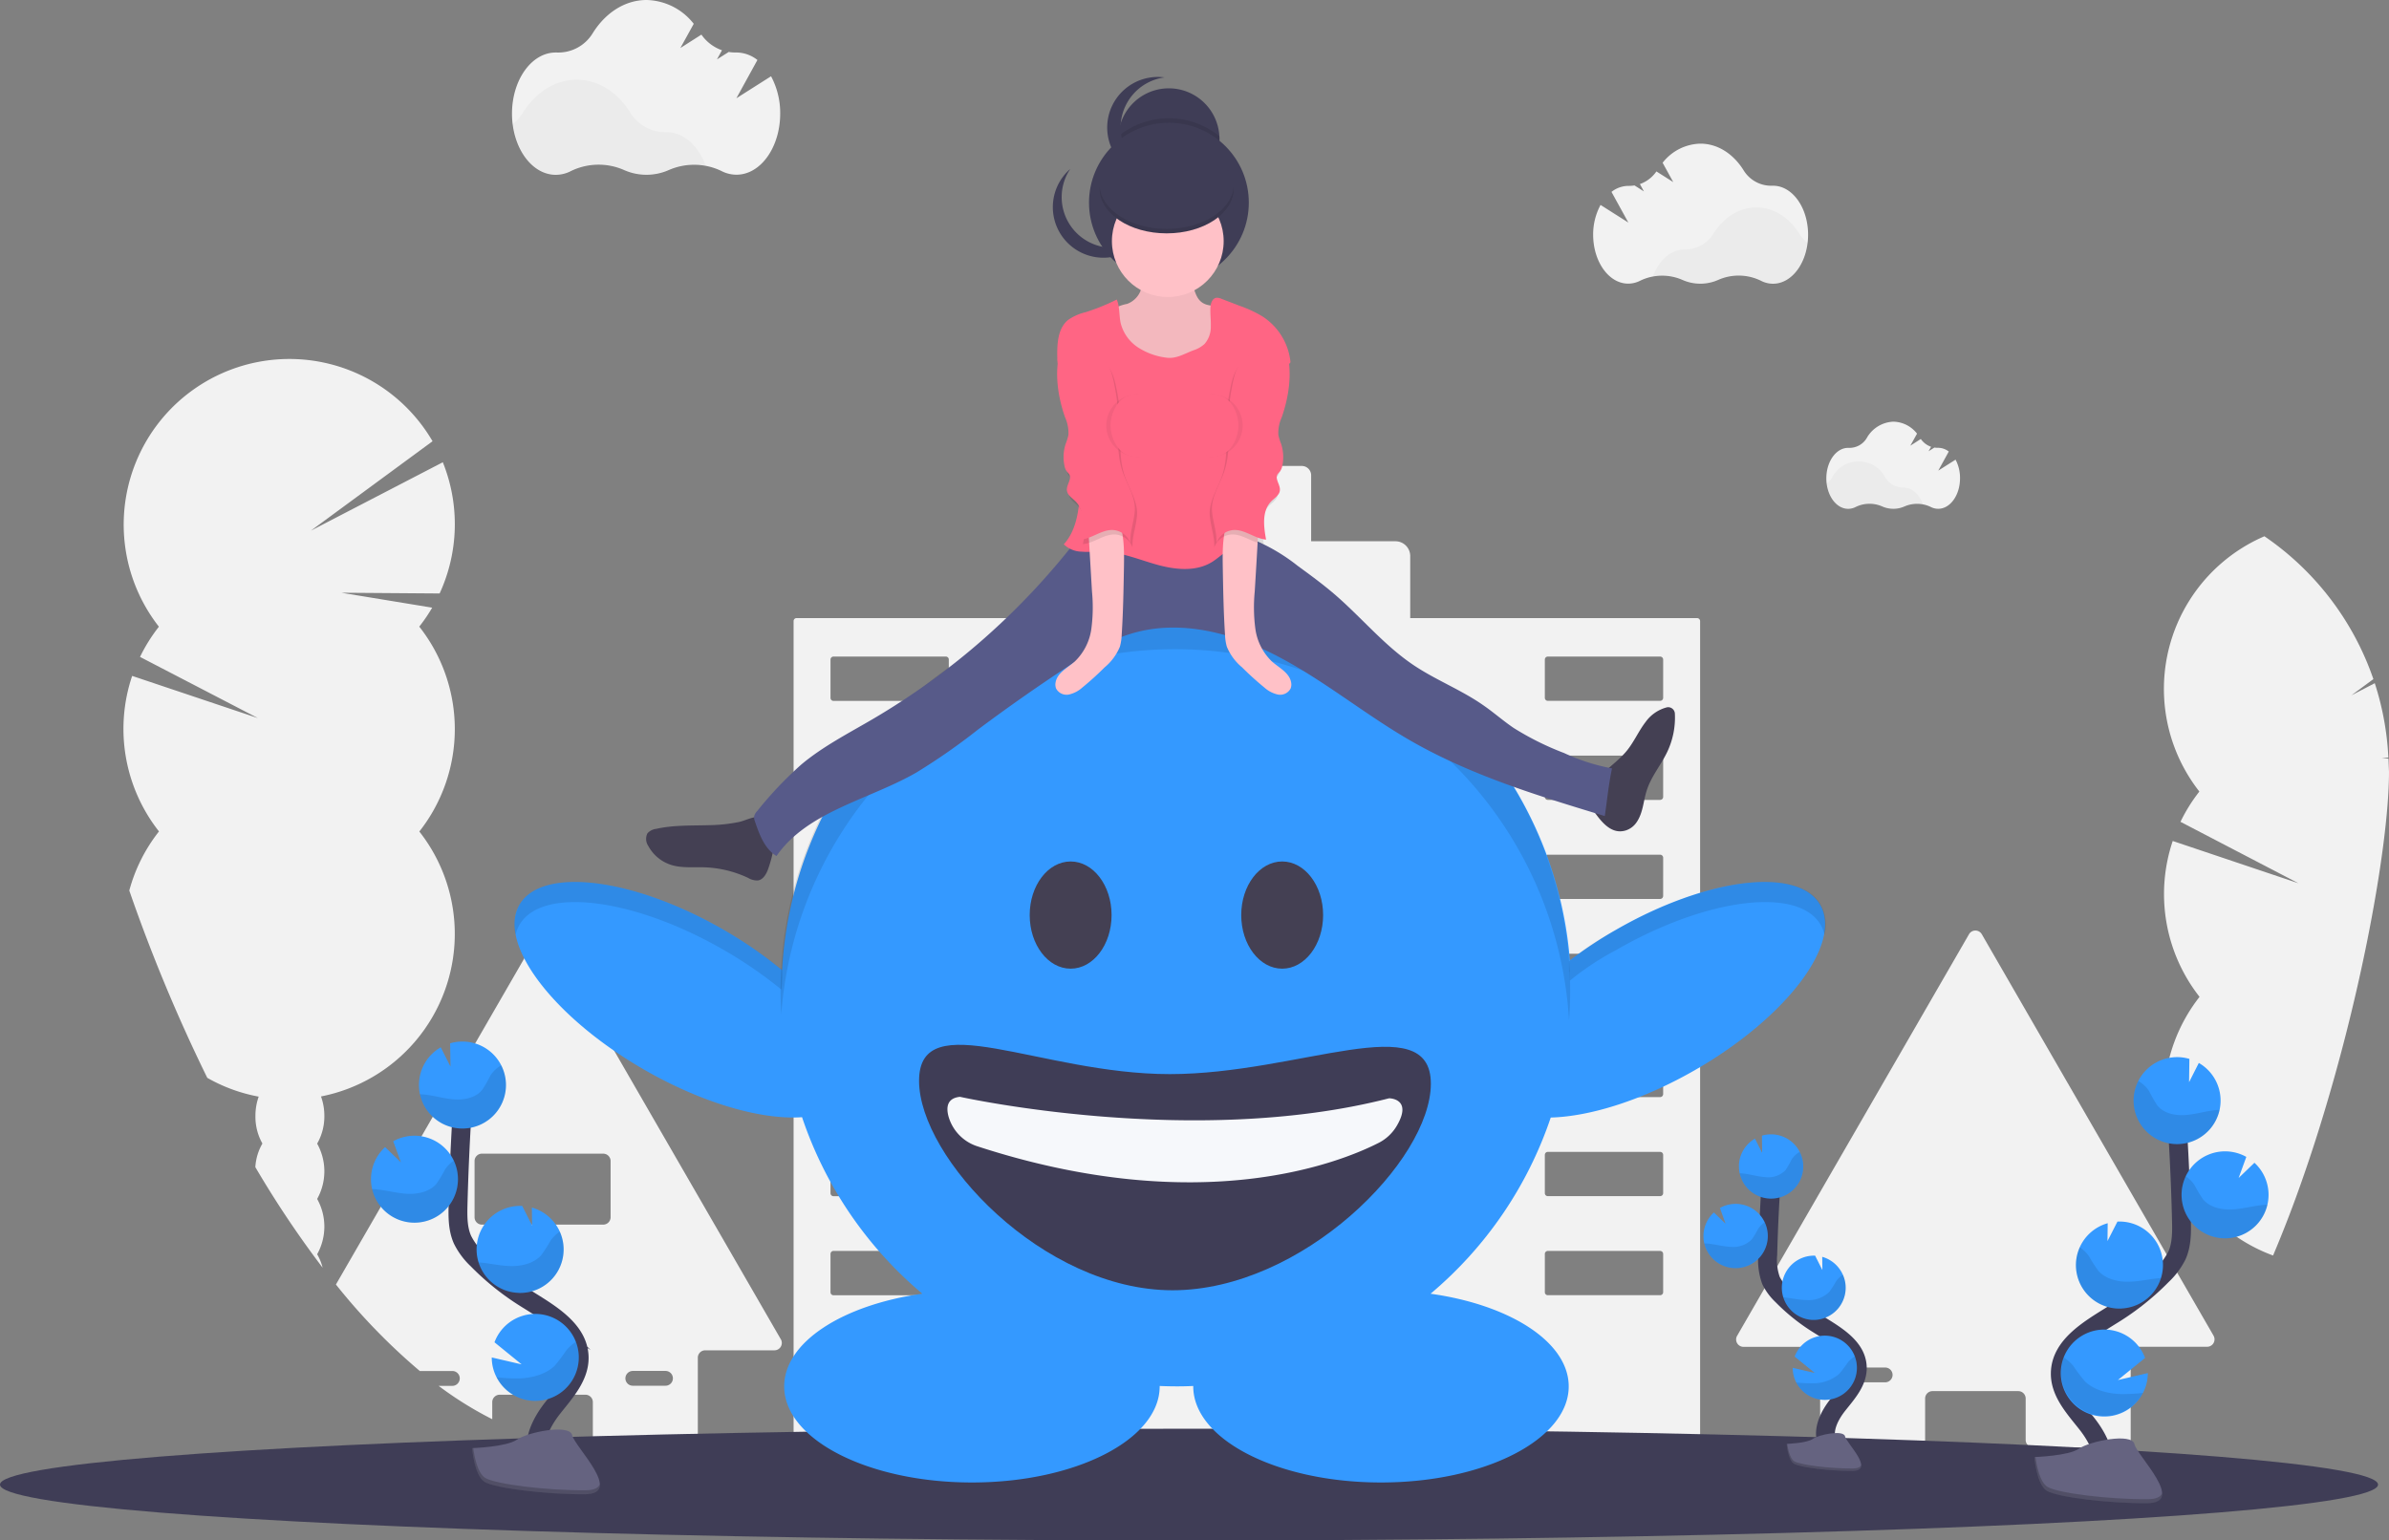 <svg id="undraw_joyride_hnno" xmlns="http://www.w3.org/2000/svg" width="506.912" height="326.953" viewBox="0 0 506.912 326.953">
  <rect x="0" y="0" width="506.912" height="326.953" fill="#808080" stroke="none"/>
  <path id="Tracé_127" data-name="Tracé 127" d="M943.691,607.733l-49.174-85.2a1.565,1.565,0,0,0-2.717,0l-49.188,85.2a1.565,1.565,0,0,0,1.361,2.371h14.673a1.574,1.574,0,0,1,1.57,1.57v18.2a1.565,1.565,0,0,0,1.56,1.57h19.145a1.57,1.57,0,0,0,1.57-1.57v-8.807a1.565,1.565,0,0,1,1.565-1.565h18.2a1.57,1.57,0,0,1,1.57,1.565v8.788a1.57,1.57,0,0,0,1.57,1.57h19.14a1.584,1.584,0,0,0,1.574-1.57v-18.2a1.57,1.57,0,0,1,1.57-1.57h14.673a1.57,1.57,0,0,0,1.337-2.352Zm-68.56,9.428a1.585,1.585,0,0,1-1.115.474h-6.9a1.57,1.57,0,0,1,0-3.139h6.9a1.565,1.565,0,0,1,1.57,1.57A1.585,1.585,0,0,1,875.131,617.161Zm45.181,0a1.56,1.56,0,0,1-1.11.474h-6.9a1.57,1.57,0,0,1,0-3.139h6.9a1.565,1.565,0,0,1,1.11,2.679Z" transform="translate(-474.007 -324.243)" fill="#f2f2f2"/>
  <path id="Tracé_128" data-name="Tracé 128" d="M310.292,609.324l-49.183-85.192a1.574,1.574,0,0,0-2.722,0L215.9,597.715a130.041,130.041,0,0,0,17.8,18.358h6.91a1.57,1.57,0,0,1,1.11,2.679,1.541,1.541,0,0,1-1.11.474h-2.921a76.011,76.011,0,0,0,11.382,7.08v-3.628a1.574,1.574,0,0,1,1.574-1.57h18.2a1.57,1.57,0,0,1,1.57,1.57v8.783a1.46,1.46,0,0,0,.147.659,1.556,1.556,0,0,0,1.423.911h19.145a1.551,1.551,0,0,0,1.247-.631,1.5,1.5,0,0,0,.313-.948v-18.2a1.57,1.57,0,0,1,1.57-1.57h14.673a1.565,1.565,0,0,0,1.366-2.357Zm-32.514,7.208a1.579,1.579,0,0,1,1.114-.474h6.9a1.57,1.57,0,1,1,0,3.139h-6.9a1.565,1.565,0,0,1-1.57-1.57A1.584,1.584,0,0,1,277.778,616.532Zm-30.892-31.527a1.565,1.565,0,0,1-1.57-1.57V571.513a1.565,1.565,0,0,1,1.57-1.57h25.727a1.57,1.57,0,0,1,1.57,1.57v11.922a1.57,1.57,0,0,1-1.57,1.57Z" transform="translate(-144.622 -325.085)" fill="#f2f2f2"/>
  <path id="Tracé_129" data-name="Tracé 129" d="M612.38,346.116H551.507V332.951a3.144,3.144,0,0,0-3.149-3.149H530.484v-14a1.982,1.982,0,0,0-1.982-1.982H505.477a1.982,1.982,0,0,0-1.982,1.982v14.023H482.472a3.149,3.149,0,0,0-3.149,3.149v13.132H421.3a.64.64,0,0,0-.635.64V521.521a.64.64,0,0,0,.635.64H459.87a.64.64,0,0,0,.64-.64V498.009a.65.65,0,0,1,.645-.64h16.29a.645.645,0,0,1,.64.64v23.513a.645.645,0,0,0,.635.64H554.95a.645.645,0,0,0,.64-.64V498.009a.645.645,0,0,1,.636-.64H572.52a.645.645,0,0,1,.645.64v23.513a.645.645,0,0,0,.635.64H612.38a.64.64,0,0,0,.636-.64V346.756A.64.64,0,0,0,612.38,346.116ZM453.6,489.2a.635.635,0,0,1-.631.635H429.144a.64.64,0,0,1-.645-.635v-8.138a.645.645,0,0,1,.645-.64H452.97a.64.64,0,0,1,.631.64Zm0-21.028a.635.635,0,0,1-.631.64H429.144a.64.64,0,0,1-.645-.64v-8.133a.64.64,0,0,1,.645-.64H452.97a.635.635,0,0,1,.631.64Zm0-21.023a.64.64,0,0,1-.631.64H429.144a.645.645,0,0,1-.645-.64v-8.138a.645.645,0,0,1,.645-.64H452.97a.64.64,0,0,1,.631.64Zm0-21.028a.635.635,0,0,1-.631.64H429.144a.64.64,0,0,1-.645-.64v-8.133a.64.64,0,0,1,.645-.64H452.97a.635.635,0,0,1,.631.64Zm0-21.023a.64.64,0,0,1-.631.64H429.144a.645.645,0,0,1-.645-.64v-8.138a.64.64,0,0,1,.645-.635H452.97a.635.635,0,0,1,.631.635Zm0-21.023a.635.635,0,0,1-.631.635H429.144a.64.64,0,0,1-.645-.635V375.94a.645.645,0,0,1,.645-.64H452.97a.64.64,0,0,1,.631.64Zm0-21.028a.636.636,0,0,1-.631.64H429.144a.64.64,0,0,1-.645-.64v-8.133a.64.64,0,0,1,.645-.64H452.97a.635.635,0,0,1,.631.64ZM510.092,489.2a.64.64,0,0,1-.645.635H485.621a.636.636,0,0,1-.636-.635v-8.133a.64.64,0,0,1,.636-.64h23.826a.645.645,0,0,1,.645.64Zm0-21.028a.64.64,0,0,1-.645.64H485.621a.635.635,0,0,1-.635-.64v-8.128a.635.635,0,0,1,.635-.64h23.826a.64.64,0,0,1,.645.64Zm0-21.023a.645.645,0,0,1-.645.64H485.621a.64.64,0,0,1-.635-.621v-8.152a.64.64,0,0,1,.635-.64h23.826a.645.645,0,0,1,.645.64Zm0-21.028a.64.64,0,0,1-.645.64H485.621a.636.636,0,0,1-.635-.64v-8.128a.635.635,0,0,1,.635-.64h23.826a.64.64,0,0,1,.645.64Zm0-21.023a.645.645,0,0,1-.645.64H485.621a.64.64,0,0,1-.635-.64v-8.133a.635.635,0,0,1,.635-.635h23.826a.64.64,0,0,1,.645.635Zm0-21.023a.64.64,0,0,1-.645.635H485.621a.635.635,0,0,1-.636-.616V375.94a.64.64,0,0,1,.636-.64h23.826a.645.645,0,0,1,.645.64Zm0-21.028a.64.64,0,0,1-.645.64H485.621a.635.635,0,0,1-.635-.64v-8.128a.635.635,0,0,1,.635-.64h23.826a.64.64,0,0,1,.645.64Zm38.593,126.147a.635.635,0,0,1-.64.635H524.2a.645.645,0,0,1-.645-.636v-8.128a.65.65,0,0,1,.645-.64h23.821a.64.64,0,0,1,.64.64Zm0-21.028a.636.636,0,0,1-.64.64H524.2a.645.645,0,0,1-.645-.64v-8.124a.645.645,0,0,1,.645-.64h23.821a.635.635,0,0,1,.64.64Zm0-21.023a.64.64,0,0,1-.64.64H524.2a.65.65,0,0,1-.645-.64v-8.128a.65.65,0,0,1,.645-.64h23.821a.64.64,0,0,1,.64.64Zm0-21.028a.635.635,0,0,1-.64.64H524.2a.645.645,0,0,1-.645-.64v-8.124a.645.645,0,0,1,.645-.64h23.821a.635.635,0,0,1,.64.64Zm0-21.023a.64.64,0,0,1-.64.64H524.2a.65.65,0,0,1-.645-.64v-8.128a.645.645,0,0,1,.645-.635h23.821a.635.635,0,0,1,.64.635Zm0-21.023a.635.635,0,0,1-.64.635H524.2a.645.645,0,0,1-.645-.636V375.94a.65.65,0,0,1,.645-.64h23.821a.64.64,0,0,1,.64.64Zm0-21.028a.636.636,0,0,1-.64.64H524.2a.645.645,0,0,1-.645-.64v-8.124a.645.645,0,0,1,.645-.64h23.821a.635.635,0,0,1,.64.64Zm56.491,126.147a.645.645,0,0,1-.645.636H580.706a.631.631,0,0,1-.635-.636v-8.123a.636.636,0,0,1,.636-.64h23.826a.65.65,0,0,1,.645.64Zm0-21.028a.645.645,0,0,1-.645.64H580.706a.636.636,0,0,1-.636-.64v-8.119a.636.636,0,0,1,.636-.64h23.826a.645.645,0,0,1,.645.64Zm0-21.023a.65.65,0,0,1-.645.64H580.706a.636.636,0,0,1-.636-.612v-8.152a.636.636,0,0,1,.636-.64h23.826a.65.65,0,0,1,.645.64Zm0-21.028a.645.645,0,0,1-.645.64H580.706a.636.636,0,0,1-.636-.64v-8.119a.636.636,0,0,1,.636-.64h23.826a.645.645,0,0,1,.645.64Zm0-21.023a.65.65,0,0,1-.645.64H580.706a.636.636,0,0,1-.636-.64v-8.123a.631.631,0,0,1,.636-.635h23.826a.645.645,0,0,1,.645.636Zm0-21.023a.645.645,0,0,1-.645.635H580.706a.631.631,0,0,1-.636-.607V375.94a.636.636,0,0,1,.636-.64h23.826a.65.65,0,0,1,.645.64Zm0-21.028a.645.645,0,0,1-.645.64H580.706a.636.636,0,0,1-.636-.64v-8.119a.636.636,0,0,1,.636-.64h23.826a.645.645,0,0,1,.645.64Z" transform="translate(-252.277 -214.923)" fill="#f2f2f2"/>
  <path id="Tracé_130" data-name="Tracé 130" d="M183.607,322.739a35.3,35.3,0,0,0,2.736-4.022l-19.287-3.168,20.866.157a35.174,35.174,0,0,0,.678-27.852l-27.98,14.512,25.8-18.97a35.155,35.155,0,1,0-58.061,39.362,35.042,35.042,0,0,0-4.007,6.412l25.011,12.985L122.682,333.2a35.184,35.184,0,0,0,5.691,33.012,34.919,34.919,0,0,0-6.3,12.544,350.211,350.211,0,0,0,16.551,39.755,34.807,34.807,0,0,0,10.907,3.988,12.192,12.192,0,0,0-.692,4.083,11.6,11.6,0,0,0,1.48,5.871,11.382,11.382,0,0,0-1.5,5.008h0A216.224,216.224,0,0,0,163.092,458.8a10.787,10.787,0,0,0-1.157-2.845,12.05,12.05,0,0,0,0-11.742,12.05,12.05,0,0,0,0-11.742,11.6,11.6,0,0,0,1.527-5.871,12.041,12.041,0,0,0-.711-4.14,35.155,35.155,0,0,0,20.866-56.23,35.146,35.146,0,0,0,0-43.469Z" transform="translate(-94.64 -189.744)" fill="#f2f2f2"/>
  <path id="Tracé_131" data-name="Tracé 131" d="M1081.441,392.505l-1.423-.232h1.394a60.189,60.189,0,0,0-2.883-15.8l-4.96,2.575,4.667-3.443a60.531,60.531,0,0,0-23.119-30.318,35.283,35.283,0,0,0-13.805,54.182,35.157,35.157,0,0,0-4.007,6.426l25.04,13.042-26.685-8.977a35.321,35.321,0,0,0,5.691,33.083,35.288,35.288,0,0,0,15.6,54.9c1.9-4.5,3.742-9.205,5.468-14.042,1.527-4.268,2.983-8.617,4.353-13.008a399.746,399.746,0,0,0,10.035-39.153c3.035-15.043,4.742-28.189,4.742-36.516C1081.5,394.312,1081.479,393.411,1081.441,392.505Z" transform="translate(-574.638 -231.468)" fill="#f2f2f2"/>
  <ellipse id="Ellipse_19" data-name="Ellipse 19" cx="252.294" cy="11.856" rx="252.294" ry="11.856" transform="translate(0 303.241)" fill="#3f3d56"/>
  <path id="Tracé_132" data-name="Tracé 132" d="M572.859,437.781c-4.714-8.166-24.186-5.762-43.445,5.368a92.556,92.556,0,0,0-9.665,6.407,83.774,83.774,0,0,0-167.159,2.106,89.87,89.87,0,0,0-12.33-8.536c-19.221-11.107-38.7-13.511-43.407-5.345s7.114,23.807,26.372,34.937c12.477,7.2,25.021,10.746,33.6,10.144a83.869,83.869,0,0,0,25.523,37.465C365.457,522.7,353.036,530.6,353.036,540c0,11.258,17.836,20.392,39.836,20.392s39.836-9.134,39.836-20.392v-.09q1.774.076,3.562.081t3.562-.081V540c0,11.258,17.836,20.392,39.836,20.392S519.5,551.256,519.5,540c0-9.4-12.42-17.3-29.313-19.671a83.855,83.855,0,0,0,25.5-37.394c8.389-.218,19.633-3.732,30.826-10.2C565.784,461.587,577.6,445.942,572.859,437.781Z" transform="translate(-186.641 -245.743)" fill="#3499ff"/>
  <path id="Tracé_133" data-name="Tracé 133" d="M296.854,509.118c4.714-8.166,24.186-5.762,43.445,5.368a89.743,89.743,0,0,1,12.145,8.366,27,27,0,0,0,.175-4.126,89.9,89.9,0,0,0-12.33-8.508c-19.249-11.13-38.726-13.535-43.435-5.368a8.981,8.981,0,0,0-.8,6.355A7.588,7.588,0,0,1,296.854,509.118Z" transform="translate(-186.642 -312.812)" opacity="0.1"/>
  <path id="Tracé_134" data-name="Tracé 134" d="M821.018,509.118c-4.714-8.166-24.186-5.762-43.45,5.368a57.619,57.619,0,0,0-9.769,6.469c-.19-4.012-.19.256-.175-4.126a57.726,57.726,0,0,1,9.959-6.611c19.282-11.13,38.736-13.535,43.45-5.368a8.981,8.981,0,0,1,.8,6.355A7.591,7.591,0,0,0,821.018,509.118Z" transform="translate(-434.695 -312.813)" opacity="0.1"/>
  <ellipse id="Ellipse_20" data-name="Ellipse 20" cx="8.688" cy="11.377" rx="8.688" ry="11.377" transform="translate(218.486 182.842)" fill="#444053"/>
  <ellipse id="Ellipse_21" data-name="Ellipse 21" cx="8.688" cy="11.377" rx="8.688" ry="11.377" transform="translate(263.372 182.842)" fill="#444053"/>
  <path id="Tracé_135" data-name="Tracé 135" d="M585.406,581.136c0,16.333-27.283,43.848-54.812,43.848s-53.783-28.136-53.783-44.455,25.7-1.423,53.2-1.423S585.406,564.8,585.406,581.136Z" transform="translate(-281.799 -351.131)" fill="#3f3d56"/>
  <path id="Tracé_136" data-name="Tracé 136" d="M492.165,596.16s49.487,11.016,91.054.313c0,0,5.089,0,1.612,5.881a9.393,9.393,0,0,1-3.794,3.566c-8.015,4.093-37.678,16.2-85.111.764a9.333,9.333,0,0,1-6.184-6.331C489.2,598.356,489.443,596.44,492.165,596.16Z" transform="translate(-288.475 -363.367)" fill="#f6f8fb"/>
  <path id="Tracé_137" data-name="Tracé 137" d="M498.526,383.312a83.768,83.768,0,0,1,83.617,78.8q.237-3.123.237-6.317a83.773,83.773,0,1,0-167.546,0c0,1.674.059,3.32.154,4.984a83.779,83.779,0,0,1,83.537-77.467Z" transform="translate(-249.215 -245.522)" opacity="0.1"/>
  <path id="Tracé_138" data-name="Tracé 138" d="M587.433,155.5a10.737,10.737,0,0,1-21.474,0v-.517a10.737,10.737,0,0,1,21.445,0A3.783,3.783,0,0,1,587.433,155.5Z" transform="translate(-328.671 -126.056)" fill="#3f3d56"/>
  <path id="Tracé_139" data-name="Tracé 139" d="M587.433,162.549a10.737,10.737,0,0,1-21.474,0v-.517a16.949,16.949,0,0,1,21.445,0A3.783,3.783,0,0,1,587.433,162.549Z" transform="translate(-328.671 -133.108)" opacity="0.1"/>
  <circle id="Ellipse_22" data-name="Ellipse 22" cx="16.954" cy="16.954" r="16.954" transform="translate(231.072 26.05)" fill="#3f3d56"/>
  <path id="Tracé_140" data-name="Tracé 140" d="M563.844,150.456a10.742,10.742,0,0,1,9.314-10.642,10.737,10.737,0,1,0,0,21.284A10.742,10.742,0,0,1,563.844,150.456Z" transform="translate(-326.062 -123.387)" fill="#3f3d56"/>
  <path id="Tracé_141" data-name="Tracé 141" d="M542.172,194.918a10.737,10.737,0,0,1-1.807-14.028,10.737,10.737,0,1,0,15.076,15.228,10.3,10.3,0,0,0,.873-1.133A10.732,10.732,0,0,1,542.172,194.918Z" transform="translate(-313.272 -145.033)" fill="#3f3d56"/>
  <path id="Tracé_142" data-name="Tracé 142" d="M565.793,234.107a9.282,9.282,0,0,0-2.509.858c-1.423.982-1.361,3.064-.948,4.742.948,3.794,3.32,7.45,6.91,9.01a16.781,16.781,0,0,0,6.962,1.01c2.575-.028,5.473-.356,7.066-2.371a9.311,9.311,0,0,0,1.446-3.538c.787-3.083,1.579-6.236,1.295-9.4-1.56.138-3.32.228-4.515-.754s-1.508-2.845-2.039-4.406a1.11,1.11,0,0,0-.4-.626,1.214,1.214,0,0,0-.711-.109,28.092,28.092,0,0,1-4.88-.242c-1.01-.133-3.5-1.186-4.268-.3-.555.65-.2,2.608-.626,3.514a4.913,4.913,0,0,1-2.784,2.613Z" transform="translate(-326.63 -169.606)" fill="#ffc1c7"/>
  <path id="Tracé_143" data-name="Tracé 143" d="M565.793,234.107a9.282,9.282,0,0,0-2.509.858c-1.423.982-1.361,3.064-.948,4.742.948,3.794,3.32,7.45,6.91,9.01a16.781,16.781,0,0,0,6.962,1.01c2.575-.028,5.473-.356,7.066-2.371a9.311,9.311,0,0,0,1.446-3.538c.787-3.083,1.579-6.236,1.295-9.4-1.56.138-3.32.228-4.515-.754s-1.508-2.845-2.039-4.406a1.11,1.11,0,0,0-.4-.626,1.214,1.214,0,0,0-.711-.109,28.092,28.092,0,0,1-4.88-.242c-1.01-.133-3.5-1.186-4.268-.3-.555.65-.2,2.608-.626,3.514a4.913,4.913,0,0,1-2.784,2.613Z" transform="translate(-326.63 -169.606)" opacity="0.05"/>
  <path id="Tracé_144" data-name="Tracé 144" d="M368.172,472.664c-3.794.114-7.668-.047-11.382.787a2.917,2.917,0,0,0-1.84.948,2.658,2.658,0,0,0,.194,2.7,8.4,8.4,0,0,0,4.8,3.988c2.257.721,4.69.446,7.052.522a23.589,23.589,0,0,1,9.3,2.238,3.761,3.761,0,0,0,2.091.555c1.048-.161,1.7-1.209,2.091-2.2a26.789,26.789,0,0,0,1.048-3.637c.55-2.338.626-6.957-2.585-7.588-1.47-.284-3.2.73-4.614,1.024A34.344,34.344,0,0,1,368.172,472.664Z" transform="translate(-217.574 -297.528)" fill="#444053"/>
  <path id="Tracé_145" data-name="Tracé 145" d="M784.219,447.918a4.372,4.372,0,0,0,2.215-1.7c1.423-2.072,1.423-4.548,2.177-6.82.948-2.955,3.049-5.392,4.368-8.2a16.962,16.962,0,0,0,1.584-8.062,1.423,1.423,0,0,0-1.665-1.328,8.03,8.03,0,0,0-4.548,3.12c-1.465,1.9-2.423,4.154-3.927,6.028s-3.614,3.377-5.4,5.1c-2.243,2.163-4,4.515-2,7.322C778.647,445.68,780.895,449.009,784.219,447.918Z" transform="translate(-439.179 -271.687)" fill="#444053"/>
  <path id="Tracé_146" data-name="Tracé 146" d="M471.805,343.741a152.367,152.367,0,0,1-43.63,38.494c-5.164,3.03-10.552,5.781-15.142,9.627a80,80,0,0,0-9.371,9.883,2.371,2.371,0,0,0-.664,1.214,2.33,2.33,0,0,0,.175.977c.948,2.8,2.049,5.833,4.581,7.36,6.563-9.485,19.6-11.937,29.607-17.675a132.369,132.369,0,0,0,13.169-9.181q9.3-6.957,19-13.331c4.292-2.817,8.712-5.587,13.634-7.052,10.433-3.12,21.815,0,31.451,5.122s18.121,12.122,27.563,17.57c12.833,7.4,27.15,11.761,41.325,16.062.507-3.405.816-6.744,1.536-10.111a42.364,42.364,0,0,1-10.182-3.268,60.381,60.381,0,0,1-10.7-5.326c-2.186-1.48-4.173-3.244-6.336-4.742-4.714-3.32-10.177-5.406-14.953-8.626-6.222-4.192-11.035-10.125-16.726-15.014-2.48-2.129-5.117-4.059-7.759-5.985a39.64,39.64,0,0,0-8.655-5.25c-3.737-1.475-7.815-1.778-11.823-2.063C488.944,341.764,480.3,340.882,471.805,343.741Z" transform="translate(-242.991 -229.611)" fill="#575a89"/>
  <circle id="Ellipse_23" data-name="Ellipse 23" cx="11.856" cy="11.856" r="11.856" transform="translate(235.933 39.328)" fill="#ffc1c7"/>
  <path id="Tracé_147" data-name="Tracé 147" d="M561.743,251.253a14.227,14.227,0,0,1-5.985-2.181,8.716,8.716,0,0,1-3.647-5.093c-.384-1.674-.171-3.481-.844-5.055a45.25,45.25,0,0,1-6.639,2.694,10.712,10.712,0,0,0-3.671,1.622c-2.243,1.826-2.371,5.145-2.31,8.034a5.338,5.338,0,0,0,.213,1.693,4.267,4.267,0,0,0,.925,1.394c2.438,2.608,6.227,3.69,8.536,6.426a9.148,9.148,0,0,0-2.234,4.818,17.038,17.038,0,0,1-.3,2.144,13.229,13.229,0,0,1-.7,1.7c-1.5,3.415-1.446,7.275-1.674,10.993s-.873,7.678-3.386,10.433a5.609,5.609,0,0,0,3.846,1.56c1.475.138,3-.057,4.505,0,3.965.114,7.706,1.736,11.529,2.793s8.162,1.489,11.543-.583c1.186-.726,2.191-1.726,3.381-2.442a16.647,16.647,0,0,1,4.742-1.679l.593-19.8a33.656,33.656,0,0,1,.3-4.15c.858-5.416,4.315-10,7.664-14.341a13.122,13.122,0,0,0-6.018-9.769,25.776,25.776,0,0,0-4.742-2.2l-3.9-1.5a2.172,2.172,0,0,0-1.11-.209c-.844.152-1.167,1.181-1.214,2.034-.076,1.347.123,2.7.076,4.045a5.477,5.477,0,0,1-1.337,3.723,6.431,6.431,0,0,1-2.371,1.347C565.523,250.461,563.844,251.566,561.743,251.253Z" transform="translate(-314.305 -175.347)" fill="#ff6584"/>
  <path id="Tracé_148" data-name="Tracé 148" d="M545.57,353.018a34.808,34.808,0,0,1-.133,7.92,11.827,11.827,0,0,1-3.519,6.943c-1.532,1.352-3.685,2.371-4.064,4.4a2.371,2.371,0,0,0,.1,1.328,2.523,2.523,0,0,0,2.732,1.276,6.369,6.369,0,0,0,2.845-1.489,62.844,62.844,0,0,0,4.714-4.268,11.253,11.253,0,0,0,3.249-4.4,10.868,10.868,0,0,0,.384-2.57c.308-4.742.389-9.485.474-14.227.057-3.452.095-7.014-1.176-10.225.19.474-4.429.925-4.78.948-1.992.175-1.612,1-1.5,2.874Q545.233,347.289,545.57,353.018Z" transform="translate(-313.867 -227.478)" fill="#ffc1c7"/>
  <path id="Tracé_149" data-name="Tracé 149" d="M619.453,353.018a34.808,34.808,0,0,0,.133,7.92,11.827,11.827,0,0,0,3.519,6.943c1.532,1.352,3.685,2.371,4.064,4.4a2.37,2.37,0,0,1-.1,1.328,2.523,2.523,0,0,1-2.732,1.276,6.369,6.369,0,0,1-2.845-1.489,62.856,62.856,0,0,1-4.714-4.268,11.252,11.252,0,0,1-3.248-4.4,10.865,10.865,0,0,1-.384-2.57c-.308-4.742-.389-9.485-.474-14.227-.057-3.452-.095-7.014,1.176-10.225-.19.474,4.429.925,4.78.948,1.992.175,1.612,1,1.5,2.874Q619.808,347.289,619.453,353.018Z" transform="translate(-353.216 -227.478)" fill="#ffc1c7"/>
  <path id="Tracé_150" data-name="Tracé 150" d="M540.561,261.7c-1.674,4.942-1,10.433.716,15.351a8,8,0,0,1,.711,3.737,11.765,11.765,0,0,1-.588,1.9,8.981,8.981,0,0,0-.256,4.6,2.883,2.883,0,0,0,.526,1.271,5.9,5.9,0,0,1,.474.55c.65,1.015-.626,2.272-.474,3.471.114,1,1.124,1.584,1.831,2.3,2,2.025,1.612,5.321,1.091,8.119,2.423-.213,4.515-2.2,6.943-2.034a4.154,4.154,0,0,1,3.576,2.755c-.09-2.348.745-4.349.948-6.692.27-3.049-1.7-5.781-2.656-8.683-1.39-4.23-.607-8.826-.948-13.279a44.365,44.365,0,0,0-.721-4.927c-.432-2.229-1.062-4.666-2.95-5.933C546.352,262.592,542.69,263.739,540.561,261.7Z" transform="translate(-314.81 -187.52)" opacity="0.1"/>
  <path id="Tracé_151" data-name="Tracé 151" d="M539.561,259.7c-1.674,4.942-1,10.433.716,15.351a8,8,0,0,1,.711,3.737,11.754,11.754,0,0,1-.588,1.9,8.983,8.983,0,0,0-.256,4.6,2.884,2.884,0,0,0,.526,1.271,5.9,5.9,0,0,1,.474.55c.65,1.015-.626,2.272-.474,3.471.114,1,1.124,1.584,1.831,2.3,2,2.025,1.612,5.321,1.091,8.119,2.423-.213,4.515-2.2,6.943-2.034a4.154,4.154,0,0,1,3.576,2.755c-.09-2.348.745-4.349.948-6.691.27-3.049-1.7-5.781-2.656-8.683-1.389-4.23-.607-8.826-.948-13.279a44.379,44.379,0,0,0-.721-4.927c-.432-2.229-1.062-4.666-2.95-5.933C545.352,260.592,541.69,261.739,539.561,259.7Z" transform="translate(-314.284 -186.468)" fill="#ff6584"/>
  <path id="Tracé_152" data-name="Tracé 152" d="M622.37,261.7c1.674,4.942,1,10.433-.716,15.351a8,8,0,0,0-.711,3.737,11.759,11.759,0,0,0,.588,1.9,8.981,8.981,0,0,1,.256,4.6,2.883,2.883,0,0,1-.526,1.271,5.922,5.922,0,0,0-.474.55c-.65,1.015.626,2.272.474,3.471-.114,1-1.124,1.584-1.831,2.3-2,2.025-1.612,5.321-1.091,8.119-2.423-.213-4.515-2.2-6.943-2.034a4.154,4.154,0,0,0-3.576,2.755c.09-2.348-.745-4.349-.948-6.692-.27-3.049,1.7-5.781,2.656-8.683,1.39-4.23.607-8.826.948-13.279a44.383,44.383,0,0,1,.711-4.9c.432-2.229,1.062-4.666,2.95-5.933C616.58,262.592,620.241,263.739,622.37,261.7Z" transform="translate(-350.168 -187.52)" opacity="0.1"/>
  <path id="Tracé_153" data-name="Tracé 153" d="M623.37,259.7c1.674,4.942,1,10.433-.716,15.351a8,8,0,0,0-.711,3.737,11.754,11.754,0,0,0,.588,1.9,8.981,8.981,0,0,1,.256,4.6,2.883,2.883,0,0,1-.526,1.271,5.944,5.944,0,0,0-.474.55c-.65,1.015.626,2.272.474,3.471-.114,1-1.124,1.584-1.831,2.3-2,2.025-1.612,5.321-1.091,8.119-2.423-.213-4.515-2.2-6.943-2.034a4.154,4.154,0,0,0-3.576,2.755c.09-2.348-.745-4.349-.948-6.691-.27-3.049,1.7-5.781,2.656-8.683,1.389-4.23.607-8.826.948-13.279a44.357,44.357,0,0,1,.711-4.9c.432-2.229,1.062-4.666,2.95-5.933C617.58,260.592,621.241,261.739,623.37,259.7Z" transform="translate(-350.693 -186.468)" fill="#ff6584"/>
  <ellipse id="Ellipse_24" data-name="Ellipse 24" cx="14.227" cy="9.485" rx="14.227" ry="9.485" transform="translate(233.325 30.555)" fill="#3f3d56"/>
  <path id="Tracé_154" data-name="Tracé 154" d="M561.548,288.359a6.639,6.639,0,0,1,6.165-6.639h-.474a6.639,6.639,0,0,0,0,13.279,3.146,3.146,0,0,0,.474-.024A6.64,6.64,0,0,1,561.548,288.359Z" transform="translate(-325.853 -198.046)" opacity="0.05"/>
  <ellipse id="Ellipse_25" data-name="Ellipse 25" cx="5.217" cy="6.639" rx="5.217" ry="6.639" transform="translate(235.696 83.67)" fill="#ff6584"/>
  <path id="Tracé_155" data-name="Tracé 155" d="M612.765,288.359a6.639,6.639,0,0,0-6.165-6.639h.474a6.639,6.639,0,1,1,0,13.279,3.21,3.21,0,0,1-.474-.024A6.639,6.639,0,0,0,612.765,288.359Z" transform="translate(-350.038 -198.046)" opacity="0.05"/>
  <ellipse id="Ellipse_26" data-name="Ellipse 26" cx="5.217" cy="6.639" rx="5.217" ry="6.639" transform="translate(252.294 83.67)" fill="#ff6584"/>
  <path id="Tracé_156" data-name="Tracé 156" d="M571.827,197.731c-7.616,0-13.838-3.993-14.227-9.011v.474c0,5.217,6.374,9.485,14.227,9.485s14.227-4.268,14.227-9.485v-.474C585.67,193.737,579.448,197.731,571.827,197.731Z" transform="translate(-324.275 -149.15)" opacity="0.1"/>
  <path id="Tracé_157" data-name="Tracé 157" d="M349.649,121.466l-7.36,4.671,4.467-8.128a7.279,7.279,0,0,0-4.448-1.589h-.119a8.578,8.578,0,0,1-1.527-.109l-2.495,1.579,1.067-1.944a8.878,8.878,0,0,1-4.363-3.32l-4.463,2.845,2.836-5.136a13.069,13.069,0,0,0-10-5.055c-4.643,0-8.778,2.765-11.448,7.066a8.536,8.536,0,0,1-7.588,4.078h-.247c-5.126,0-9.281,5.814-9.281,12.98s4.154,12.98,9.281,12.98a6.976,6.976,0,0,0,3.23-.806,13.4,13.4,0,0,1,11.235-.223,11.719,11.719,0,0,0,9.551,0,13.407,13.407,0,0,1,11.13.213,6.981,6.981,0,0,0,3.2.792c5.126,0,9.281-5.809,9.281-12.98A16.489,16.489,0,0,0,349.649,121.466Z" transform="translate(-186.042 -105.28)" fill="#f2f2f2"/>
  <path id="Tracé_158" data-name="Tracé 158" d="M335.777,159.218a13.705,13.705,0,0,0-7.953.868,11.709,11.709,0,0,1-9.546,0,13.4,13.4,0,0,0-11.235.218,6.924,6.924,0,0,1-3.23.811c-4.557,0-8.342-4.586-9.134-10.637a8.74,8.74,0,0,0,2.276-2.457c2.67-4.3,6.805-7.061,11.448-7.061s8.731,2.727,11.382,6.986a8.783,8.783,0,0,0,7.564,4.154h.119C331.111,152.076,334.25,154.983,335.777,159.218Z" transform="translate(-186.042 -124.039)" opacity="0.03"/>
  <path id="Tracé_159" data-name="Tracé 159" d="M910.17,302.062l-3.671,2.328,2.229-4.05a3.624,3.624,0,0,0-2.224-.792h-.057a4.564,4.564,0,0,1-.764-.057l-1.242.787.531-.948a4.458,4.458,0,0,1-2.177-1.655l-2.224,1.423,1.423-2.556A6.521,6.521,0,0,0,896.987,294a6.792,6.792,0,0,0-5.691,3.524,4.268,4.268,0,0,1-3.794,2.034h-.123c-2.556,0-4.629,2.9-4.629,6.473s2.072,6.464,4.629,6.464a3.471,3.471,0,0,0,1.612-.4,6.687,6.687,0,0,1,5.606-.109,5.838,5.838,0,0,0,4.742,0,6.677,6.677,0,0,1,5.553.109,3.458,3.458,0,0,0,1.594.394c2.556,0,4.629-2.9,4.629-6.473A8.261,8.261,0,0,0,910.17,302.062Z" transform="translate(-495.227 -204.502)" fill="#f2f2f2"/>
  <path id="Tracé_160" data-name="Tracé 160" d="M903.292,320.89a6.848,6.848,0,0,0-3.969.432,5.823,5.823,0,0,1-2.371.5,5.886,5.886,0,0,1-2.371-.512,6.639,6.639,0,0,0-5.6.109,3.485,3.485,0,0,1-1.612.4c-2.271,0-4.164-2.291-4.557-5.307a4.388,4.388,0,0,0,1.138-1.224,6.373,6.373,0,0,1,11.382-.038,4.382,4.382,0,0,0,3.794,2.072h.062C900.954,317.328,902.519,318.775,903.292,320.89Z" transform="translate(-495.259 -213.845)" opacity="0.03"/>
  <path id="Tracé_161" data-name="Tracé 161" d="M779.995,182.578l5.9,3.742-3.58-6.511a5.828,5.828,0,0,1,3.566-1.276h.095a7.018,7.018,0,0,0,1.224-.095l2,1.271-.854-1.56a7.114,7.114,0,0,0,3.5-2.684l3.576,2.267-2.257-4.107a10.46,10.46,0,0,1,8.015-4.055c3.718,0,7.033,2.215,9.172,5.662A6.857,6.857,0,0,0,816.4,178.5h.2c4.107,0,7.431,4.657,7.431,10.4s-3.32,10.4-7.431,10.4a5.6,5.6,0,0,1-2.594-.645,10.723,10.723,0,0,0-9.011-.18,9.385,9.385,0,0,1-7.654,0,10.727,10.727,0,0,0-8.92.175,5.587,5.587,0,0,1-2.561.631c-4.107,0-7.436-4.657-7.436-10.4a13.2,13.2,0,0,1,1.565-6.3Z" transform="translate(-440.38 -139.081)" fill="#f2f2f2"/>
  <path id="Tracé_162" data-name="Tracé 162" d="M805.17,212.764a10.96,10.96,0,0,1,6.369.692,9.385,9.385,0,0,0,7.654,0,10.741,10.741,0,0,1,9.01.175,5.577,5.577,0,0,0,2.594.65c3.647,0,6.682-3.675,7.313-8.536a7.087,7.087,0,0,1-1.821-1.968c-2.139-3.448-5.454-5.658-9.176-5.658s-6.99,2.186-9.129,5.6a7.042,7.042,0,0,1-6.061,3.32h-.095C808.907,207.074,806.393,209.388,805.17,212.764Z" transform="translate(-454.439 -154.092)" opacity="0.03"/>
  <path id="Tracé_163" data-name="Tracé 163" d="M287.808,670.747c-1.959-3.623.261-8.062,2.812-11.292s5.667-6.6,5.6-10.713c-.095-5.919-6.379-9.414-11.382-12.548a55.486,55.486,0,0,1-10.225-8.209,14.932,14.932,0,0,1-3.144-4.206c-1.039-2.314-1.01-4.946-.948-7.483q.327-12.662,1.252-25.305" transform="translate(-173.328 -360.648)" fill="none" stroke="#3f3d56" stroke-miterlimit="10" stroke-width="4"/>
  <path id="Tracé_164" data-name="Tracé 164" d="M253.069,580.235a9.205,9.205,0,0,1,4.61-7.588l2.063,4.083-.071-4.927a9.109,9.109,0,0,1,3.04-.365,9.229,9.229,0,1,1-9.641,8.8Z" transform="translate(-164.159 -350.363)" fill="#3499ff"/>
  <path id="Tracé_165" data-name="Tracé 165" d="M286.654,706.778a9.229,9.229,0,1,0-.446-7.431l5.762,4.69-6.341-1.47A9.091,9.091,0,0,0,286.654,706.778Z" transform="translate(-181.284 -414.454)" fill="#3499ff"/>
  <path id="Tracé_166" data-name="Tracé 166" d="M287.639,663.441a9.229,9.229,0,0,0,2.926-18.106l.047,3.794-2.091-4.14H288.5a9.232,9.232,0,1,0-.859,18.445Z" transform="translate(-177.711 -389.033)" fill="#3499ff"/>
  <path id="Tracé_167" data-name="Tracé 167" d="M240.4,632.018a9.229,9.229,0,1,0-4.083-17.272l1.631,4.472-3.353-3.225a9.191,9.191,0,0,0-2.983,6.374,9.012,9.012,0,0,0,.232,2.542A9.224,9.224,0,0,0,240.4,632.018Z" transform="translate(-152.88 -372.52)" fill="#3499ff"/>
  <path id="Tracé_168" data-name="Tracé 168" d="M254.543,588.283c2.129.237,4.2.9,6.341,1.029s4.482-.379,5.833-2.039a29.2,29.2,0,0,0,1.712-3,6.555,6.555,0,0,1,2.324-2.191,9.229,9.229,0,1,1-17.253,6.127A9.385,9.385,0,0,1,254.543,588.283Z" transform="translate(-164.391 -355.964)" opacity="0.1"/>
  <path id="Tracé_169" data-name="Tracé 169" d="M240.654,637.875a9.233,9.233,0,0,0,8.778-13.165,6.8,6.8,0,0,0-1.859,1.859,29.46,29.46,0,0,1-1.826,3.049c-1.423,1.688-3.893,2.243-6.122,2.139s-4.377-.73-6.6-.948c-.3-.029-.617-.047-.948-.057A9.224,9.224,0,0,0,240.654,637.875Z" transform="translate(-153.129 -378.377)" opacity="0.1"/>
  <path id="Tracé_170" data-name="Tracé 170" d="M288.094,669.5a9.229,9.229,0,0,0,8.854-12.994,7.43,7.43,0,0,0-1.954,1.9,31,31,0,0,1-2,3.111c-1.56,1.736-4.173,2.371-6.535,2.291-2.286-.047-4.486-.612-6.758-.783A9.238,9.238,0,0,0,288.094,669.5Z" transform="translate(-178.166 -395.096)" opacity="0.1"/>
  <path id="Tracé_171" data-name="Tracé 171" d="M287.79,713.341a9.229,9.229,0,0,0,16.821-7.531,9.281,9.281,0,0,0-2.025,1.807,36.132,36.132,0,0,1-2.471,3.277c-1.9,1.854-4.932,2.618-7.645,2.689A40.294,40.294,0,0,1,287.79,713.341Z" transform="translate(-182.419 -421.017)" opacity="0.1"/>
  <path id="Tracé_172" data-name="Tracé 172" d="M869.309,686.3c-1.423-2.675.194-5.956,2.082-8.342s4.183-4.87,4.131-7.91c-.066-4.372-4.709-6.952-8.413-9.271a40.932,40.932,0,0,1-7.559-6.08,11.171,11.171,0,0,1-2.324-3.111,12.677,12.677,0,0,1-.7-5.525q.242-9.352.948-18.694" transform="translate(-481.431 -379.776)" fill="none" stroke="#3f3d56" stroke-miterlimit="10" stroke-width="4"/>
  <path id="Tracé_173" data-name="Tracé 173" d="M843.64,619.455a6.829,6.829,0,0,1,3.4-5.587l1.527,3.021-.047-3.656a6.917,6.917,0,0,1,2.248-.27,6.82,6.82,0,1,1-7.113,6.492Z" transform="translate(-474.665 -372.197)" fill="#3499ff"/>
  <path id="Tracé_174" data-name="Tracé 174" d="M868.455,712.985a6.815,6.815,0,1,0-.332-5.487l4.268,3.467-4.681-1.086A6.737,6.737,0,0,0,868.455,712.985Z" transform="translate(-487.32 -419.565)" fill="#3499ff"/>
  <path id="Tracé_175" data-name="Tracé 175" d="M869.169,680.876a6.819,6.819,0,0,0,7.114-6.492,6.728,6.728,0,0,0-.588-3.1,6.834,6.834,0,0,0-4.377-3.794l.033,2.812-1.541-3.059h0a6.825,6.825,0,0,0-.64,13.634Z" transform="translate(-484.667 -400.735)" fill="#3499ff"/>
  <path id="Tracé_176" data-name="Tracé 176" d="M834.277,657.708a6.82,6.82,0,1,0-3.011-12.757l1.2,3.32-2.48-2.371a6.771,6.771,0,0,0-2.2,4.7,6.64,6.64,0,0,0,.171,1.9,6.815,6.815,0,0,0,6.317,5.207Z" transform="translate(-466.326 -388.559)" fill="#3499ff"/>
  <path id="Tracé_177" data-name="Tracé 177" d="M844.749,625.411c1.57.175,3.1.664,4.681.764a5.087,5.087,0,0,0,4.311-1.508A20.451,20.451,0,0,0,855,622.447a4.876,4.876,0,0,1,1.717-1.617A6.808,6.808,0,1,1,844,625.354C844.232,625.364,844.474,625.383,844.749,625.411Z" transform="translate(-474.854 -376.337)" opacity="0.1"/>
  <path id="Tracé_178" data-name="Tracé 178" d="M834.477,662.042a6.824,6.824,0,0,0,6.488-9.722,5.113,5.113,0,0,0-1.375,1.371,20.312,20.312,0,0,1-1.347,2.253,5.582,5.582,0,0,1-4.524,1.584c-1.646-.076-3.23-.545-4.87-.692-.228-.024-.474-.038-.688-.043A6.815,6.815,0,0,0,834.477,662.042Z" transform="translate(-466.526 -392.893)" opacity="0.1"/>
  <path id="Tracé_179" data-name="Tracé 179" d="M869.514,685.364a6.82,6.82,0,0,0,7.114-6.492,6.728,6.728,0,0,0-.588-3.1,5.491,5.491,0,0,0-1.423,1.385,23.355,23.355,0,0,1-1.48,2.3,6.308,6.308,0,0,1-4.828,1.693c-1.745-.043-3.32-.45-4.989-.578A6.81,6.81,0,0,0,869.514,685.364Z" transform="translate(-485.012 -405.223)" opacity="0.1"/>
  <path id="Tracé_180" data-name="Tracé 180" d="M869.28,717.838a6.819,6.819,0,0,0,12.43-5.558,6.761,6.761,0,0,0-1.5,1.333,27.726,27.726,0,0,1-1.826,2.423,8.546,8.546,0,0,1-5.643,1.982A28.889,28.889,0,0,1,869.28,717.838Z" transform="translate(-488.145 -424.418)" opacity="0.1"/>
  <path id="Tracé_181" data-name="Tracé 181" d="M995.841,677.752c1.959-3.623-.261-8.062-2.812-11.292s-5.691-6.6-5.6-10.713c.095-5.918,6.379-9.414,11.382-12.548a55.479,55.479,0,0,0,10.229-8.209,14.935,14.935,0,0,0,3.144-4.207c1.039-2.314,1.01-4.946.948-7.483q-.3-12.681-1.247-25.3" transform="translate(-550.262 -364.334)" fill="none" stroke="#3f3d56" stroke-miterlimit="10" stroke-width="4"/>
  <path id="Tracé_182" data-name="Tracé 182" d="M1038.677,587.219a9.219,9.219,0,0,0-4.609-7.588L1032,583.719l.066-4.946a9.119,9.119,0,0,0-3.04-.365,9.229,9.229,0,1,0,9.651,8.811Z" transform="translate(-567.509 -354.027)" fill="#3499ff"/>
  <path id="Tracé_183" data-name="Tracé 183" d="M1005.09,713.778a9.229,9.229,0,1,1,.446-7.431l-5.762,4.69,6.341-1.47A9.093,9.093,0,0,1,1005.09,713.778Z" transform="translate(-550.382 -418.134)" fill="#3499ff"/>
  <path id="Tracé_184" data-name="Tracé 184" d="M1004.086,670.441a9.229,9.229,0,0,1-2.926-18.106l-.047,3.794,2.115-4.14h0a9.232,9.232,0,1,1,.858,18.445Z" transform="translate(-553.936 -392.714)" fill="#3499ff"/>
  <path id="Tracé_185" data-name="Tracé 185" d="M1051.348,639.018a9.229,9.229,0,1,1,4.083-17.272l-1.631,4.472,3.353-3.225a9.229,9.229,0,0,1-5.8,16.024Z" transform="translate(-578.794 -376.201)" fill="#3499ff"/>
  <path id="Tracé_186" data-name="Tracé 186" d="M1037.438,595.283c-2.129.237-4.2.9-6.341,1.029s-4.482-.379-5.833-2.039a29.205,29.205,0,0,1-1.712-3,6.554,6.554,0,0,0-2.324-2.191,9.229,9.229,0,1,0,17.253,6.127A9.819,9.819,0,0,0,1037.438,595.283Z" transform="translate(-567.512 -359.644)" opacity="0.1"/>
  <path id="Tracé_187" data-name="Tracé 187" d="M1051.339,644.875a9.233,9.233,0,0,1-8.778-13.165,6.8,6.8,0,0,1,1.859,1.859,29.426,29.426,0,0,0,1.826,3.049c1.423,1.688,3.893,2.243,6.122,2.139s4.377-.73,6.6-.949c.3-.028.616-.047.948-.057a9.224,9.224,0,0,1-8.574,7.123Z" transform="translate(-578.785 -382.058)" opacity="0.1"/>
  <path id="Tracé_188" data-name="Tracé 188" d="M1004.1,676.5a9.229,9.229,0,0,1-8.854-12.994,7.43,7.43,0,0,1,1.954,1.9,31.033,31.033,0,0,0,2,3.111c1.56,1.736,4.173,2.371,6.535,2.291,2.286-.047,4.486-.612,6.758-.782A9.238,9.238,0,0,1,1004.1,676.5Z" transform="translate(-553.948 -398.777)" opacity="0.1"/>
  <path id="Tracé_189" data-name="Tracé 189" d="M1005.18,720.341a9.229,9.229,0,0,1-16.8-7.531,9.278,9.278,0,0,1,2.025,1.807,36.159,36.159,0,0,0,2.471,3.277c1.9,1.854,4.932,2.618,7.645,2.689A40.284,40.284,0,0,0,1005.18,720.341Z" transform="translate(-550.472 -424.697)" opacity="0.1"/>
  <path id="Tracé_190" data-name="Tracé 190" d="M276.83,749.01s7.28-.228,9.485-1.788,11.206-3.429,11.752-.949,10.945,12.468,2.722,12.534-19.107-1.281-21.3-2.613S276.83,749.01,276.83,749.01Z" transform="translate(-176.657 -441.657)" fill="#656380"/>
  <path id="Tracé_191" data-name="Tracé 191" d="M300.926,762.318c-8.223.066-19.107-1.281-21.3-2.613-1.669-1.015-2.333-4.662-2.556-6.345h-.242s.474,5.871,2.651,7.208,13.075,2.679,21.3,2.613c2.371,0,3.192-.863,3.149-2.11C303.6,761.835,302.695,762.3,300.926,762.318Z" transform="translate(-176.657 -446.017)" opacity="0.2"/>
  <path id="Tracé_192" data-name="Tracé 192" d="M865,748.933s4.268-.128,5.534-1.043,6.54-2,6.858-.536,6.388,7.275,1.589,7.313-11.154-.745-12.434-1.527S865,748.933,865,748.933Z" transform="translate(-485.895 -442.482)" fill="#656380"/>
  <path id="Tracé_193" data-name="Tracé 193" d="M879.047,756.7c-4.8.038-11.154-.749-12.434-1.527-.949-.593-1.361-2.722-1.489-3.7H865s.27,3.429,1.546,4.206,7.635,1.57,12.434,1.527c1.385,0,1.864-.5,1.835-1.233C880.607,756.416,880.076,756.691,879.047,756.7Z" transform="translate(-485.895 -445.023)" opacity="0.2"/>
  <path id="Tracé_194" data-name="Tracé 194" d="M975.83,753.01s7.28-.228,9.485-1.788,11.206-3.429,11.752-.948,10.945,12.468,2.722,12.534-19.107-1.28-21.3-2.613S975.83,753.01,975.83,753.01Z" transform="translate(-544.165 -443.76)" fill="#656380"/>
  <path id="Tracé_195" data-name="Tracé 195" d="M999.926,766.318c-8.223.066-19.107-1.28-21.3-2.613-1.669-1.015-2.333-4.662-2.556-6.345h-.242s.474,5.871,2.651,7.208,13.075,2.679,21.3,2.613c2.371,0,3.192-.863,3.149-2.11C1002.6,765.835,1001.695,766.3,999.926,766.318Z" transform="translate(-544.165 -448.12)" opacity="0.2"/>
</svg>
